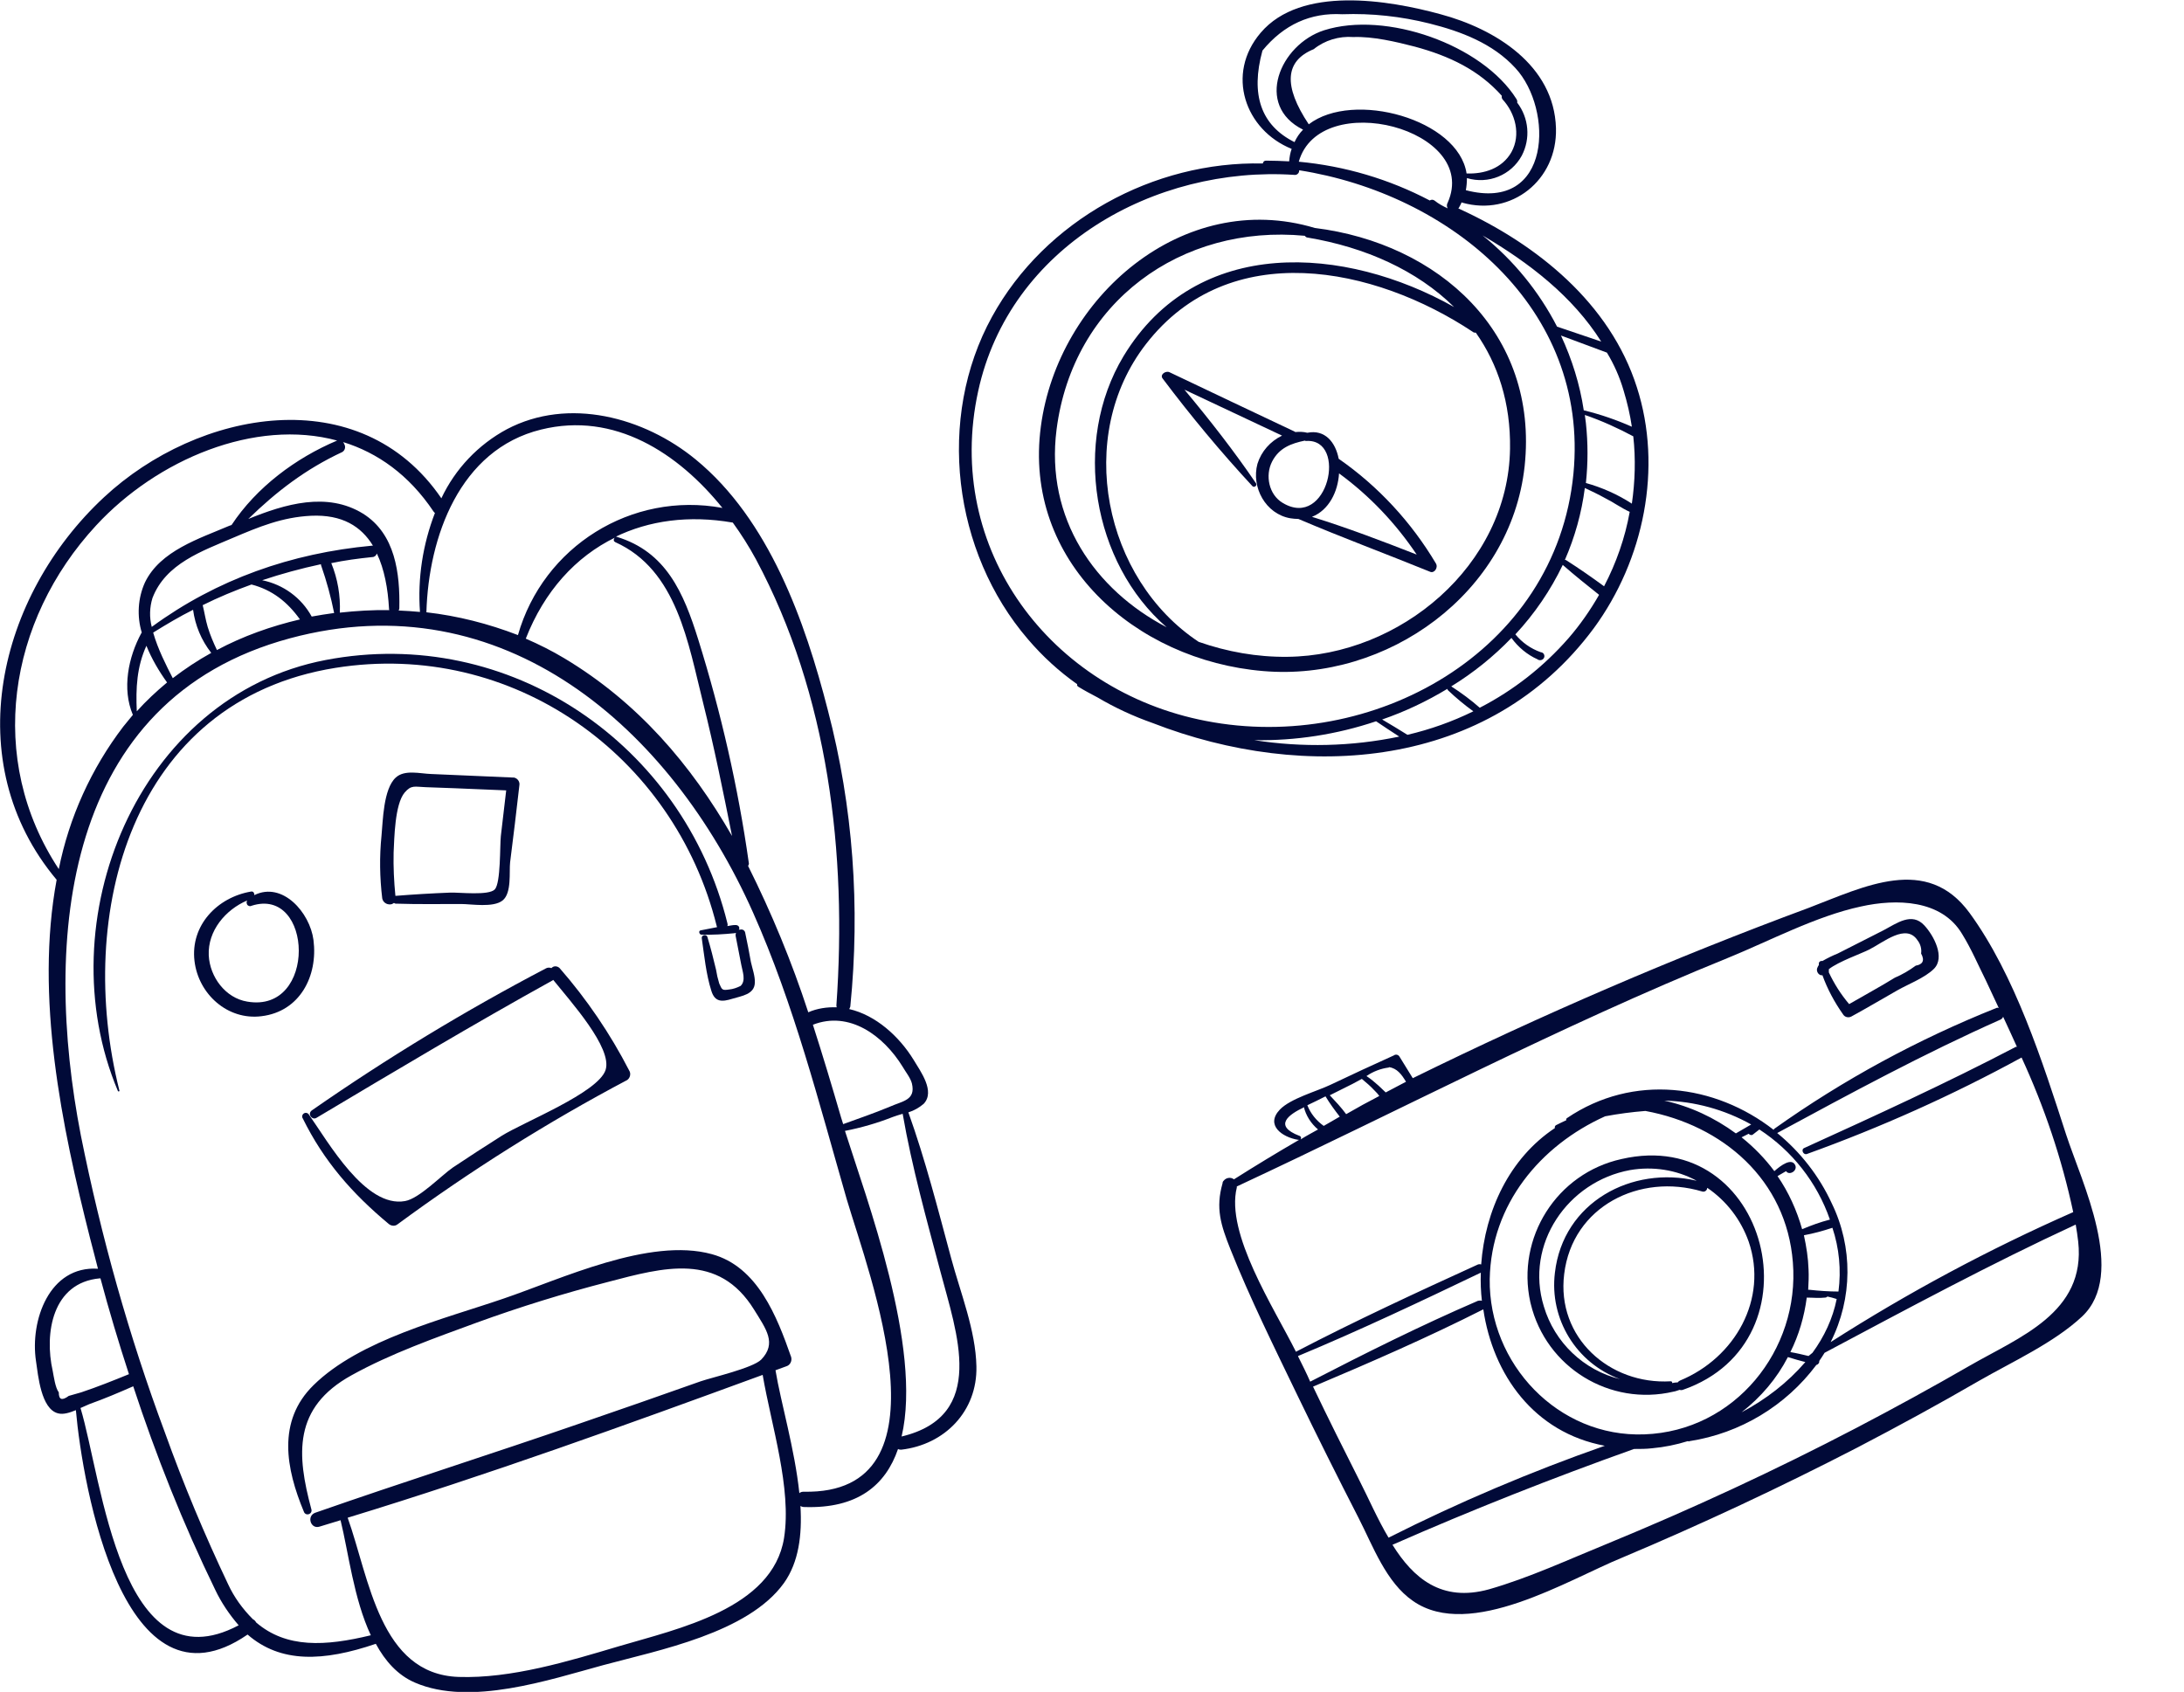 <?xml version="1.0" encoding="utf-8"?>
<!-- Generator: Adobe Illustrator 26.0.1, SVG Export Plug-In . SVG Version: 6.00 Build 0)  -->
<svg version="1.1" id="Layer_1" xmlns="http://www.w3.org/2000/svg" xmlns:xlink="http://www.w3.org/1999/xlink" x="0px" y="0px"
	 viewBox="0 0 613.1 475" style="enable-background:new 0 0 613.1 475;" xml:space="preserve">
<style type="text/css">
	.st0{fill:#010A38;}
</style>
<g id="OBJECTS">
	<path class="st0" d="M369.1,64c-37-11.1-72.1,19.5-76.9,55.7c-5.1,37.9,26.5,65.7,62.4,68.7c34.8,3,69.5-21.8,73.4-57.5
		C432,93.4,403.8,68.3,369.1,64z M296.6,120.6c4.6-35.9,35.1-57.7,69.7-54.4c0.2,0.3,0.5,0.5,0.8,0.5c16.1,2.7,30.7,9.2,41.1,19.5
		C377.7,69,336,65.9,315.4,100c-14.5,24.1-8.7,58.1,12.1,76.1C307.4,165.6,293.4,145.6,296.6,120.6z M361.4,184.4
		c-8.5,0.1-16.9-1.4-24.9-4.2c-26.6-17.6-34.9-57.7-14.8-83.6c23.4-30.2,64.1-21.8,91.8-3.4c0.2,0.2,0.5,0.2,0.8,0.2
		c6.2,8.8,9.8,19.7,9.6,32.6C423.4,158.8,393,184.1,361.4,184.4L361.4,184.4z"/>
	<path class="st0" d="M459.5,108.7c-7.5-23.5-27.9-40-49.7-50c-0.1-0.1-0.3-0.1-0.4-0.1c0.3-0.6,0.7-1.2,0.9-1.8
		c0.1,0,0.1,0.1,0.2,0.1c13.8,3.9,26.7-6.3,26.3-20.9c-0.5-17.7-17.1-27.9-32.4-32c-14.6-4-39.2-8.1-50.5,5.2
		c-9.9,11.6-4.4,27.3,8.7,32.6c-0.4,1.1-0.6,2.3-0.7,3.5c-2.1-0.1-4.3-0.2-6.5-0.2c-0.5,0-0.8,0.3-0.9,0.8c0,0,0,0,0,0l0,0
		c-30.6-0.7-61.1,15.9-76,43c-15.7,28.5-11,66.1,10.1,90.6c4.1,4.8,8.7,9,13.8,12.6c-0.1,0.3,0,0.5,0.3,0.7c1.8,1.1,3.5,2,5.4,3
		c4.9,2.9,10.1,5.3,15.5,7.2c42.7,16.6,94.4,13.1,123.8-26.6C461.5,157.2,466.8,131.3,459.5,108.7z M455.8,109.7
		c1,3.3,1.8,6.7,2.3,10.1c-4.3-1.9-8.9-3.5-13.5-4.6c-1.1-7.3-3.3-14.3-6.4-21c4.3,1.6,8.6,3.2,12.9,4.8
		C453.1,102.3,454.7,105.9,455.8,109.7z M449.5,95.9c-4.1-1.4-8.2-2.8-12.4-4.2c-5.1-9.9-12.2-18.6-20.9-25.6
		C429.3,73.8,441.5,83.2,449.5,95.9L449.5,95.9z M367.4,34.9c-7.2-10.8-6.7-17.8,1.4-21.1c3.1-2.5,7.1-3.7,11.1-3.4
		c5.5-0.2,11.9,1.3,17.3,2.7c9.6,2.6,17.9,6.5,24.4,13.8c-0.1,0.4,0,0.7,0.2,1c3.6,3.9,5.2,9.9,2.5,14.8c-2.6,4.6-7.7,6.2-12.6,6
		C409.4,33.5,379.9,25.3,367.4,34.9z M406.4,58.5c-1.3-0.6-2.6-1.3-3.7-2.2c-0.4-0.3-1-0.3-1.3,0c-11.4-6-23.9-9.7-36.8-10.9
		c5.9-20.8,51-9.2,41.8,11.5C406.1,57.4,406.1,58,406.4,58.5z M354.4,14.2c6-7.3,13.5-10.7,22.4-10.2c8.3-0.3,16.5,0.6,24.5,2.6
		c8.8,2.2,17.8,5.6,24.1,12.5c10.7,11.5,10.3,40.6-13.9,34.3l0,0c0.2-1.1,0.3-2.2,0.3-3.4c6,1.8,12.4-0.8,15.4-6.3
		c2.5-4.8,2-10.6-1.3-14.9c0.1-0.3,0-0.7-0.2-1C416.1,12.5,389,3,371.7,8.5c-12.4,4-19.6,21.1-5.9,27.9c-1,1-1.8,2.2-2.4,3.5
		C354,35.2,351,26.6,354.4,14.2z M274.6,109.8c8.8-40.5,49.5-63.3,88.8-60.7c0.6,0.1,1.2-0.4,1.3-1c0,0,0,0,0,0c0-0.1,0-0.2,0-0.3
		c42.1,6.6,81.5,38.5,77,85.2c-4.9,50.3-56.6,78.5-103.2,69.4C294.9,194,264.9,154.2,274.6,109.8z M352.1,207.8
		c11.6,0.2,23.2-1.6,34.2-5.3c2.1,1.4,4.3,2.9,6.5,4.3C379.4,209.6,365.6,209.9,352.1,207.8L352.1,207.8z M395.1,206.3
		c-2.4-1.5-4.7-2.9-7.1-4.3c6.4-2.2,12.5-5.1,18.3-8.6c0,0.1,0.1,0.3,0.2,0.4c2.2,2.1,4.6,4.1,7.1,5.9
		C407.7,202.6,401.5,204.8,395.1,206.3L395.1,206.3z M440.3,179.2c-7,8-15.4,14.6-24.9,19.5c-2.5-2.2-5.2-4.2-8-6
		c6.2-3.8,11.9-8.4,16.9-13.6c1.9,2.6,4.4,4.7,7.3,6c0.5,0.4,1.3,0.3,1.7-0.2c0.4-0.5,0.3-1.2-0.2-1.6c-0.2-0.1-0.4-0.2-0.6-0.2
		c-2.8-1-5.2-2.7-7.1-5c5.4-5.8,9.9-12.4,13.3-19.5l0,0c3.3,2.9,6.8,5.7,10.2,8.4C446.5,171.2,443.6,175.4,440.3,179.2L440.3,179.2z
		 M450.3,164.6c-3.4-2.5-7-5-10.6-7.3c-0.1-0.1-0.2-0.1-0.4-0.1c2.8-6.4,4.7-13.2,5.6-20.2c1.9,0.9,3.8,1.8,5.6,2.8
		c2.4,1.2,4.6,2.8,7,3.9C456.2,151,453.7,158.1,450.3,164.6L450.3,164.6z M458.1,141.4c-4-2.6-8.3-4.5-12.9-5.8
		c0.6-5.6,0.6-11.2,0-16.8c-0.1-0.8-0.2-1.5-0.3-2.3c4.7,1.6,9.3,3.7,13.6,6C459.2,128.8,459,135.2,458.1,141.4L458.1,141.4z"/>
	<path class="st0" d="M403.1,158.2c-6.9-11.6-16.2-21.7-27.3-29.4c-0.9-4.7-3.9-8.3-8.8-7.3c-1.1-0.3-2.3-0.3-3.4-0.2l-0.1-0.1
		c-11.8-5.6-23.5-11.1-35.2-16.7c-1.1-0.5-2.8,0.7-1.9,1.8c7.9,10.5,16.3,20.6,25.2,30.2c0.5,0.5,1.4-0.2,1-0.8
		c-6.2-9.1-13-17.8-20.1-26.3l27.4,12.9c-3.3,1.6-5.8,4.4-6.9,7.9c-1.8,6.6,2.3,14.1,9.2,15.3c0.7,0.1,1.5,0.2,2.3,0.2l0,0
		c12.2,5.2,24.6,9.8,36.9,14.8C402.6,161.1,403.8,159.4,403.1,158.2z M397.7,155.7c-9.7-3.8-19.4-7.5-29.4-10.6
		c4.8-1.9,7.3-7.1,7.6-12.2C384.5,139.2,391.8,146.9,397.7,155.7z M360.1,141.2c-3.9-2.3-5-7.7-3-11.6s5.4-5.1,9.2-5.9
		c0.1,0.1,0.3,0.1,0.4,0.1C378.4,123.1,372.8,148.8,360.1,141.2z"/>
	<path class="st0" d="M232.4,199.4c-6.4-25-16.5-53.5-37.1-70.4c-14.5-11.9-35.7-17.6-53-8.5c-8,4.3-14.5,11.1-18.4,19.4
		c-22.8-33.4-68.3-24.9-94.7-0.3c-29.8,27.7-41,74.4-13.3,107.4l0,0c-6.1,32.9,1.4,69.1,9.4,100.7c0.7,2.8,1.5,5.6,2.2,8.5
		c-13.7-0.9-19.1,14.6-17.4,25.9c0.6,4,1.4,13.5,6.2,14.7c1.5,0.4,3.3-0.2,5-0.9c1.9,21.5,13.4,87,48.2,63c9.3,8.1,21.3,7.6,36,2.6
		c2.6,4.8,6.1,8.8,11,10.9c15.5,6.7,37.7-0.8,52.8-4.9c15.5-4.2,40.7-9,50.8-23.1c4.1-5.8,5.1-13.4,4.6-21.6
		c0.3,0.2,0.7,0.3,1.1,0.3c14.9,0.5,22.8-6.1,26.3-16.3c0.3,0.2,0.6,0.2,0.9,0.2c12.2-1.4,21.4-10.8,21.1-23.4
		c-0.2-10.1-4.5-20.7-7.1-30.4c-3.7-13.7-7.2-27.5-12-40.9l0,0c1.6-0.5,3-1.3,4.3-2.4c3.3-3.5-0.9-9.1-2.8-12.3
		c-4.1-6.7-10.7-12.6-18.1-14.3c0.1-0.2,0.2-0.4,0.3-0.7C241.5,254.7,239.5,226.5,232.4,199.4z M151.9,120.6
		c20.6-5.1,38.5,6.6,50.9,22c-25.5-4.7-50.3,10.8-57.4,35.7c-8.3-3.2-16.9-5.4-25.7-6.4C120.3,150.8,129,126.2,151.9,120.6z
		 M172.7,152.2c17.4,7.8,20.5,28.5,24.7,45.2c3.1,12.4,5.6,24.8,8.1,37.3c-11.5-20-26.4-37.5-47.1-49.9c-3.5-2.1-7.1-3.9-10.8-5.5
		c5.2-13.3,14-23,25.1-28.4c-0.4,0.2-0.5,0.7-0.3,1.1c0,0,0,0,0,0C172.5,152,172.6,152.1,172.7,152.2L172.7,152.2z M96.3,124.1
		c9.7,3,18.5,9.2,25.4,19.5c0.1,0.1,0.2,0.3,0.4,0.4c-3.4,8.8-4.9,18.3-4.2,27.8c-2-0.2-4-0.3-6-0.4c0.1-0.2,0.2-0.4,0.2-0.6
		c0.2-9.8-1.1-20.9-10.2-26.6c-10.1-6.2-21.9-2.7-32.2,1.5c7.9-7.7,16.1-14,26.4-18.8c0.8-0.5,1-1.5,0.5-2.3
		C96.5,124.3,96.4,124.2,96.3,124.1L96.3,124.1z M93.8,172.1c-2.1,0.3-4.2,0.6-6.3,1c-2.9-5.3-8-9-13.9-10.2
		c5.4-1.8,10.9-3.3,16.5-4.5c0,0.2,0,0.3,0.1,0.5C91.7,163.2,92.9,167.6,93.8,172.1L93.8,172.1z M70.6,164.1
		c5.8,1.5,10.1,4.9,13.6,9.8c-8.1,1.9-16,4.7-23.3,8.6c-1-2.1-1.9-4.2-2.6-6.5c-0.6-2-0.9-4.1-1.4-6.1
		C61.3,167.7,65.9,165.8,70.6,164.1L70.6,164.1z M42.6,176c-0.7-2.7-0.6-5.5,0.2-8.1c3.7-9.7,14-13.2,22.6-16.9
		c7.3-3.1,13.8-5.8,21.9-6.2c8.8-0.4,14.1,3,17.4,8.4h-0.3C81.8,155.3,60.9,162.6,42.6,176L42.6,176z M59.3,183.3
		c-3.8,2.1-7.4,4.5-10.8,7.1c-1.8-3.5-4.2-8.2-5.5-12.8c3.7-2.3,7.4-4.5,11.2-6.4C54.8,175.6,56.5,179.7,59.3,183.3L59.3,183.3z
		 M93,158.1C93,158.1,93,158,93,158.1c3.8-0.8,7.6-1.3,11.5-1.7c0.6,0,1.1-0.4,1.3-1c2.1,4.4,3.1,9.9,3.4,15.4c0,0.2,0,0.3,0.1,0.5
		c-4.6-0.1-9.3,0.2-13.9,0.7C95.6,167.2,94.8,162.5,93,158.1L93,158.1z M27,147.5c17.1-18.5,44.6-30.1,67.7-23.8h-0.1
		C83,128.6,72,136.8,65,147.4l-0.6,0.2c-8.4,3.6-19.4,7-23.7,15.9c-2,4.4-2.3,9.5-0.9,14.1l-0.1,0.1c-3.7,6.8-5.5,15.7-2.4,23
		c-0.9,1.1-1.8,2.2-2.7,3.3c-9,11.8-15.2,25.5-18.1,40C-3.9,213.1,2.2,174.3,27,147.5L27,147.5z M46.9,191.6c-3,2.5-5.9,5.2-8.5,8.1
		c-0.3-6.5,0-12.5,2.7-18.4C42.6,185,44.6,188.4,46.9,191.6L46.9,191.6z M19.3,391.9c-1.9,1.4-2.8,1.1-2.8-1c-1-1.3-1.4-4.5-1.7-6
		c-2.4-10.6-0.1-24.8,13.2-26c0.1,0,0.1,0,0.2,0c2.4,9,5.1,18,8,26.9c-4.4,1.8-8.9,3.6-13.4,5.1L19.3,391.9L19.3,391.9z M22.6,395.3
		c0.9-0.4,1.8-0.8,2.5-1.1c4.2-1.5,8.2-3.2,12.3-5c6.4,19.5,14,38.6,23,57.1c1.7,3.6,4,7,6.6,10C33.8,473.9,28.7,415.5,22.6,395.3
		L22.6,395.3z M220.1,431.8c-3.2,19.9-29.9,25.5-46.4,30.4c-14.1,4.2-30.2,9.1-45,8.6c-22.1-0.8-25-27.6-31.1-44.7
		c39.3-12,78-26,116.5-40.1C216.5,400.1,222.3,417.8,220.1,431.8z M225.6,418.8c-0.4,0-0.9,0.1-1.2,0.4c-1.3-12.4-5.2-25.4-6.7-34.5
		l3-1.1c1.1-0.3,1.7-1.5,1.4-2.6c-4-11.4-9.4-25.4-22.3-28.9c-17.5-4.8-42.3,7-58.5,12.5c-16.6,5.7-40.3,11.5-53.3,24.3
		c-10.3,10.1-7.7,23.5-2.7,35.5c0.2,0.6,0.8,0.9,1.4,0.7c0.6-0.2,0.9-0.8,0.7-1.4c-4.1-15.3-5.2-28.5,11.3-37.6
		c11-6.1,23.5-10.5,35.2-14.8c12.1-4.4,24.4-8.2,36.8-11.4c15.6-4.1,31-8.4,41,7.8c3.4,5.5,6.4,9.4,2,14c-2.4,2.4-13.8,5-17,6.1
		c-11.3,4-22.7,8-34.1,11.9c-24.6,8.5-49.5,16.4-74.1,25c-2.5,0.9-1.3,4.7,1.2,3.9c2-0.6,3.9-1.2,5.9-1.8c2.2,8.9,3.7,22.1,8.5,32.3
		c-12.8,3.1-23.7,3.7-32.2-3.6c-0.2-0.4-0.5-0.7-0.9-0.9c-2.9-2.9-5.3-6.2-7-9.9c-6.6-13.9-12.5-28-17.7-42.5
		c-10.1-27.1-17.9-55-23.6-83.4c-10.7-55-5.2-122.4,58.7-139.6c59.8-16.1,106.9,25.1,130,77c11.5,25.8,18.5,53.4,26.3,80.5
		C244,358,267.9,419.7,225.6,418.8L225.6,418.8z M264,357c4.5,17.1,13.3,40.5-10.9,46.3c5.9-25-10-67.1-15.9-85.8
		c4.6-0.9,9.1-2.2,13.4-3.9c0.8-0.3,1.8-0.6,2.8-0.9C256,327.7,260.1,342.3,264,357z M253.4,299.5c0.8,1.4,2.2,3.1,2.6,4.7
		c1.1,4.7-2.6,4.9-6.2,6.5c-4.3,1.8-8.7,3.3-13.1,4.9c-0.2-0.6-0.4-1.3-0.6-1.9c-2.5-8.6-5.1-17.3-7.9-26
		C238.4,283.7,248,290.7,253.4,299.5L253.4,299.5z M234.8,282.2c0,0.2,0,0.4,0.1,0.6c-2.7-0.1-5.5,0.3-8,1.4
		c-4.6-14.1-10.3-27.9-16.9-41.1c0.2-0.3,0.3-0.6,0.2-0.9c-3-21.2-7.8-42.2-14.2-62.7c-4.1-13.1-9-24.6-22.9-28.8
		c-0.2-0.1-0.3,0-0.5,0.1c9.6-4.7,20.8-6.2,33-4.1h0.1c2.4,3.3,4.6,6.8,6.5,10.3C232.6,195.1,237.8,239.7,234.8,282.2L234.8,282.2z"
		/>
	<path class="st0" d="M207.4,261.1c0.3-0.5,0.1-1.1-0.4-1.3c0,0,0,0,0,0c-0.2-0.1-0.4-0.1-0.6-0.1c-0.8,0-1.5,0.2-2.2,0.3
		c0.1-0.3,0.1-0.5,0-0.8c-12.4-50.2-61.1-83.8-112.8-73.9C38.6,195.4,13,258.7,33.1,306.3c0.1,0.1,0.2,0.2,0.3,0.1c0,0,0,0,0,0
		c0.1,0,0.2-0.2,0.1-0.3c-12.4-49.3,3.1-109.4,60.7-118.6c49.6-7.9,95.1,24.5,107,72.5c0,0.1,0.1,0.2,0.1,0.3
		c-1.5,0.3-3,0.6-4.6,0.9c-0.7,0.1-0.4,1.2,0.2,1.2c3.1,0.1,6.2-0.1,9.3-0.4c0.1,0,0.3-0.1,0.4-0.1c-0.1,0.3-0.1,0.5-0.1,0.8
		c0.5,2.7,1.1,5.5,1.6,8.2c0.3,1.7,1.4,4.4-0.2,5.9c-1,0.5-2.1,0.9-3.2,1c-2,0.3-2,0.1-2.8-1.7c-0.4-1.3-0.7-2.6-0.9-3.9
		c-0.7-3-1.5-6.1-2.4-9.1c-0.2-0.9-1.7-0.7-1.6,0.3c0.7,4.8,1.2,10.1,2.7,14.8c1,3.2,3,3.1,5.9,2.2c2.6-0.8,6.2-1.2,6.3-4.5
		c0.1-1.8-0.7-4-1.1-5.8c-0.5-2.7-1-5.5-1.6-8.2c-0.1-0.7-0.8-1.1-1.4-0.9C207.7,260.9,207.6,261,207.4,261.1z"/>
	<path class="st0" d="M71.4,251.3c0-0.5-0.2-1.1-0.9-1c-9.5,1.6-17.1,9.5-15.9,19.5c1.1,9.3,9.3,16.7,18.8,15.5
		C84.2,284,89.3,274,88,263.9C87,256.2,79.3,247.4,71.4,251.3z M69.4,281.2c-6.1-1-10.5-6.9-10.8-13c-0.3-6.9,4.7-12.8,10.8-15.4
		c-0.3,0.4-0.2,1.1,0.2,1.4c0.3,0.2,0.7,0.3,1,0.1C87.9,248.7,89.1,284.6,69.4,281.2L69.4,281.2z"/>
	<path class="st0" d="M176.6,300.5c-5.3-10.3-11.9-20-19.5-28.7c-0.6-0.6-1.6-0.7-2.2-0.1c0,0,0,0,0,0l-0.1,0.1
		c-0.5-0.2-1.1-0.2-1.6,0.1c-22.7,11.9-44.6,25.2-65.6,39.8c-0.6,0.4-0.8,1.1-0.4,1.7s1.1,0.8,1.7,0.4c22-13.1,43.9-26.2,66.3-38.6
		l0.1-0.1c4.8,6,16.7,19.1,14.7,25.3c-2.1,6.4-23,14.6-29.2,18.5c-4.6,2.9-9.2,5.9-13.7,8.9c-3.2,2.2-9.4,8.7-13.4,9.4
		c-11.1,2-21.5-16.5-27-24.3c-0.3-0.5-1-0.6-1.4-0.3c-0.5,0.3-0.6,1-0.3,1.4l0,0c5.9,12,13.9,21.1,24.1,29.6
		c0.7,0.6,1.7,0.7,2.4,0.2c20.5-15.1,42.1-28.7,64.6-40.6C176.9,302.6,177.2,301.4,176.6,300.5z"/>
	<path class="st0" d="M144.1,218.3l-23.1-1c-3.1-0.1-7.4-1.3-9.9,1c-3.5,3.2-3.6,12.2-4,16.3c-0.6,5.9-0.5,11.8,0.2,17.6
		c0.2,1.1,1.2,1.8,2.3,1.7c0.4,0,0.7-0.2,1-0.4c0.2,0.1,0.3,0.2,0.5,0.2c6.1,0.2,12.2,0.1,18.3,0.1c2.9,0,9.1,1.1,11.7-1
		s1.8-8,2.1-10.7c0.9-7.2,1.8-14.4,2.6-21.6c0.2-1-0.5-2-1.5-2.2c0,0,0,0,0,0C144.3,218.3,144.2,218.3,144.1,218.3z M140.6,234.7
		c-0.3,2.7,0,13.2-1.7,15s-10,0.8-12.5,0.9c-5.1,0.2-10.2,0.5-15.2,0.9H111c-0.4-4.1-0.6-8.1-0.5-12.2c0.2-3.8,0.3-13.5,3.1-16.8
		c1.9-2.2,2.8-1.6,5.9-1.5l8.2,0.3l14.4,0.6C141.6,226.2,141.1,230.4,140.6,234.7z"/>
</g>
<path class="st0" d="M455.2,325.4c-18.2,4-29.6,22.1-25.6,40.2c0,0.1,0.1,0.3,0.1,0.4c4.3,17.9,22.2,28.9,40.1,24.7
	c0.6-0.1,1.1-0.3,1.7-0.5c0.3,0.1,0.6,0.1,0.9,0C511.7,376.6,496.4,315.9,455.2,325.4z M433.4,366.8c-5.4-17.5,6.7-35.1,24.2-38.3
	c6.4-1.1,13-0.1,18.7,3c-18.2-4.3-37.5,6-39.8,25.8c-1.6,13,6,25.4,18.3,29.9C444.6,384.7,436.4,376.9,433.4,366.8z M471.6,387.6
	c-0.2,0.1-0.5,0.3-0.6,0.5c-0.5,0-1.1,0.1-1.6,0.2c0.1-0.2-0.1-0.5-0.3-0.5c0,0-0.1,0-0.1,0c-17.2,1-32.1-12.3-29.9-30.1
	c2.3-19.1,21.3-28.4,38.7-23.2c0.6,0.2,1.2-0.1,1.4-0.7c0-0.1,0-0.2,0.1-0.3c5.4,3.7,9.4,8.9,11.6,15.1
	C496.4,364.7,487.1,381.2,471.6,387.6L471.6,387.6z"/>
<path class="st0" d="M580,318.5c-6.6-20.4-14.4-44.8-27.1-62.2c-12-16.4-29.5-7.4-45.2-1.4c-37.8,14-74.9,30-111.1,47.8l-3.7-6
	c-0.3-0.6-1.1-0.8-1.6-0.4c0,0,0,0,0,0c-6,2.7-12,5.5-17.9,8.3c-3.8,1.8-11.1,3.8-14.1,6.9c-4.2,4.4,0.7,7.8,5.1,8.5
	c0.1,0,0.2,0,0.3,0c-6.2,3.6-12.3,7.3-18.3,11.1c-0.9-0.7-2.2-0.5-2.9,0.4c-0.2,0.2-0.3,0.4-0.3,0.7c-2,7-0.5,11.7,2.2,18.5
	c5.5,13.8,12.2,27.3,18.7,40.8c5.6,11.6,11.4,23.2,17.3,34.7c4,7.8,7.7,18.1,15.3,23.3c16,11.1,43.5-6,58.7-12.2
	c22.3-9.4,44.3-19.7,66-30.9c11.5-6,22.9-12.2,34.1-18.7c9.4-5.4,21.1-10.7,29-18.1C597.1,357.7,584.4,332,580,318.5z M562.3,285.4
	c1.3,2.8,2.6,5.6,3.9,8.5h-0.3c-19.5,10.2-39.4,19.3-59.4,28.4c-1,0.4-0.3,2,0.7,1.7c20.8-7.5,40.9-16.5,60.3-27.1
	c6.4,13.9,11.3,28.4,14.5,43.4c-23.6,10.4-46.4,22.6-68.1,36.5c6.2-12.3,6.3-26.7,0.3-39c-3.5-7.6-8.8-14.4-15.3-19.7
	c20.7-11.2,41.2-22.3,62.8-31.9c0.3-0.2,0.5-0.4,0.6-0.7L562.3,285.4z M507.7,380.7L507.7,380.7c-1.7-0.4-3.3-0.8-5.1-1.1
	c2.4-4.8,3.9-10,4.6-15.3c1.7,0,3.5,0.2,5.1,0c0.3,0,0.5-0.1,0.7-0.3c0.9,0.2,1.7,0.4,2.6,0.7l0,0c-1.1,5.5-3.5,10.6-6.8,15.1
	L507.7,380.7z M507.7,356.4c-0.1-3.2-0.6-6.4-1.3-9.6c2.7-0.5,5.3-1.2,8-2.1c1.9,5.7,2.5,11.8,1.7,17.9l0,0c-2.7,0-5.5-0.2-8.2-0.5
	c-0.1,0-0.2,0-0.3,0C507.7,360.2,507.8,358.3,507.7,356.4z M505.9,345.1c-1.5-5.3-3.8-10.4-6.9-14.9l1-0.6l1.4-0.8
	c0.8,1.3,3.2,0,2.6-1.6c-1-2.3-4.1,0-5.9,1.6c-2.6-3.5-5.7-6.7-9.2-9.5l2-1c0.3,0.4,0.9,0.5,1.2,0.2l0,0l1.8-1.4
	c9.2,6,16.2,14.9,19.8,25.3l0,0C511,343.1,508.5,344,505.9,345.1z M487.3,318.2c-6-4.4-12.8-7.6-20.1-9.2c8.5,0.2,16.9,2.5,24.4,6.7
	L487.3,318.2z M503.3,354.4c2,24.6-16.3,47.4-41.7,48.3c-24.2,0.9-43.7-19.8-43.4-43.6c0.4-21,14.2-37.5,32.4-45.7
	c3.7-0.7,7.5-1.2,11.3-1.5C483.6,315.9,501.5,331.2,503.3,354.4z M501.9,381c1.6,0.5,3.3,1,4.9,1.4c-5,5.8-11.1,10.5-17.9,14.1
	C494.4,392.2,498.8,387,501.9,381z M389.9,299.6c2.3,0.3,3.6,2.1,4.8,4.1c-1.9,1-3.8,2-5.7,3c-0.7-0.7-1.4-1.3-2-1.9
	c-1.1-1-2.2-1.9-3.4-2.7c1.9-1.3,4-2.1,6.3-2.4V299.6z M379.7,304.3c0.6-0.3,1.5-0.8,2.6-1.4c1.2,1,2.4,2,3.5,3.2
	c0.5,0.5,1,1,1.4,1.6c-3.1,1.6-6.2,3.3-9.3,5.1c-1.4-1.9-3-3.6-4.6-5.3L379.7,304.3z M369.5,309.1l2.6-1.3c1.2,2,2.6,3.9,4,5.7
	l-4.5,2.6c-2.1-1.5-3.7-3.5-4.6-5.8l0,0L369.5,309.1z M366,310.7c0.6,2.5,2,4.7,4,6.4c-1.6,0.9-3.3,1.8-4.9,2.8
	c0.2-0.3,0.2-0.7-0.1-0.9c-0.1-0.1-0.1-0.1-0.2-0.1c-7.6-2.9-2.8-6.1,1.2-8L366,310.7z M363.8,379.5c-6.2-12.4-19.8-33.2-16.6-46.1
	c0-0.1,0-0.2,0-0.3c45.9-21.4,90.6-45,137.7-64.1c11.8-4.8,24.9-11.8,37.5-14.5c9.9-2.2,22.6-2,28.4,7.7c2.6,4.2,4.5,8.7,6.7,13.1
	l3.6,7.7c-0.2-0.1-0.5-0.1-0.7,0c-22,8.8-42.9,20.1-62.3,33.9c-0.1,0.1-0.2,0.2-0.2,0.3c-16.4-12.8-39.4-15.9-58-3.3
	c-0.2,0.1-0.3,0.4-0.2,0.6c-1,0.5-2,0.9-2.9,1.4c-0.3,0.2-0.4,0.5-0.3,0.8c-12.8,8.5-19.6,23.2-20.7,38.3c-0.3-0.1-0.6-0.1-0.9,0
	C397.8,362.8,380.5,370.8,363.8,379.5z M364.4,380.8v-0.1c17.3-7.2,34.4-15.3,51.3-23.4c-0.1,2.6,0,5.3,0.3,7.9
	c-0.3-0.1-0.7-0.1-1.1,0c-16,6.9-31.6,14.7-47.1,22.7C366.8,385.6,365.6,383.2,364.4,380.8L364.4,380.8z M381.6,415.6
	c-4.4-8.7-8.8-17.5-13-26.3c16.1-6.8,32.2-13.8,47.8-21.7c2.7,18.3,14.2,34.6,34.1,38.3c-20.8,7.3-41.1,15.9-60.7,25.8
	C386.7,426.5,384.2,420.7,381.6,415.6z M552.8,383.5c-10.4,6-21,11.8-31.7,17.4c-22.8,11.9-46.1,22.7-69.9,32.5
	c-10.8,4.4-22,9.6-33.2,12.8c-13.4,3.7-21.3-3.2-27.1-12.5c22.3-9.8,44.8-18.7,67.8-26.9c1.7,0,3.4,0,5.1-0.2c3.4-0.3,6.8-1,10-2
	c0.2,0.1,0.4,0.1,0.5,0c14.2-2.2,27-9.9,35.6-21.4c0.5-0.1,0.9-0.6,0.8-1.1c0.5-0.7,1-1.5,1.5-2.3c23.3-12.4,46.5-24.9,70.5-36
	c0.3,1.6,0.5,3.2,0.7,4.8C585.6,368.6,566.8,375.4,552.8,383.5z"/>
<path class="st0" d="M540.2,259.8c-3.5-3.8-7.7-0.6-11.5,1.4l-12.8,6.5c-1.5,0.6-2.9,1.3-4.3,2.1c-0.4-0.1-0.9,0.1-1,0.6
	c0,0.2,0,0.3,0,0.5l0,0c-0.2,0.3-0.4,0.7-0.5,1c-0.2,0.8,0.3,1.7,1.1,1.9h0.4c1.4,3.9,3.4,7.6,5.8,11c0.5,0.8,1.5,1,2.3,0.6
	c4.4-2.4,8.6-4.9,13-7.4c3-1.7,7.7-3.5,10.2-6C546.1,268.8,542.9,262.7,540.2,259.8z M537.8,271.1c-1.9,1.4-3.8,2.5-5.9,3.4
	c-4.2,2.6-8.5,4.9-12.8,7.4c-2.3-2.7-4.2-5.7-5.7-8.9c0,0,0,0,0-0.2v-0.4c0-0.1,0-0.2,0-0.3c2.6-2.1,9.4-4.5,11.3-5.5
	c4-2,10.4-7.5,13.6-2.6c0.8,1,1.2,2.4,1,3.7C540.4,269.7,539.7,270.8,537.8,271.1z"/>
</svg>
